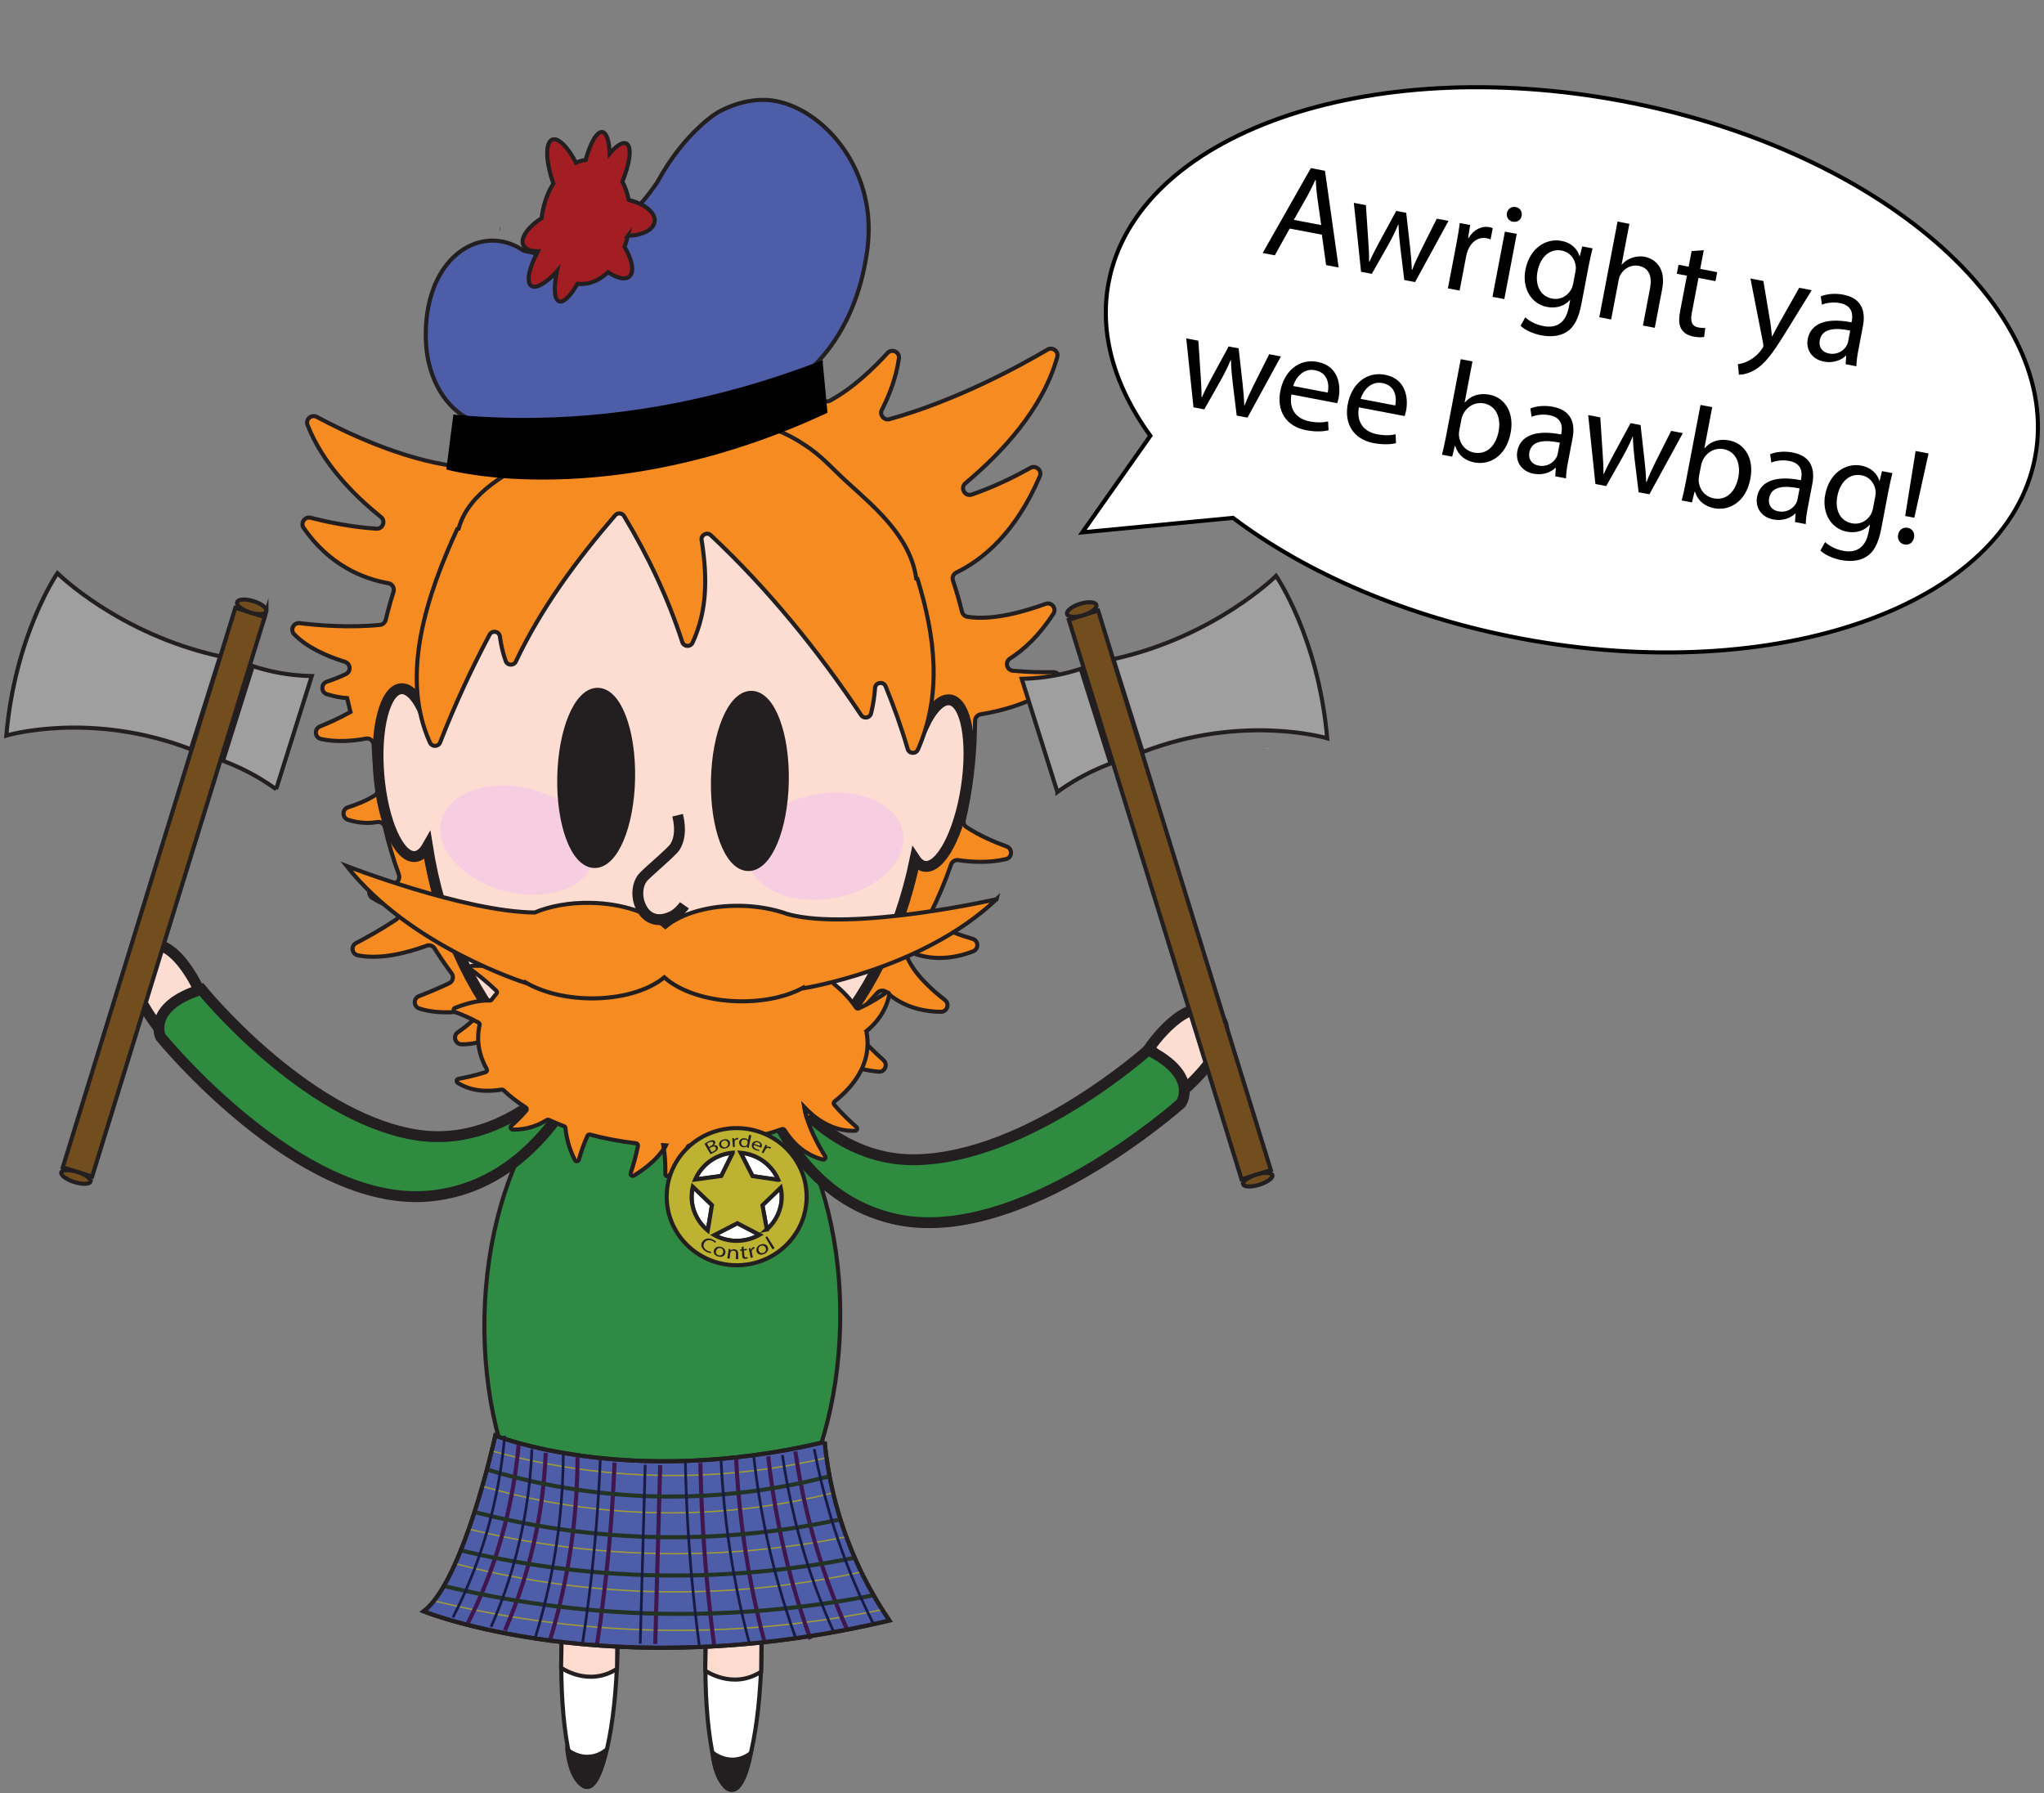 <?xml version="1.0" encoding="UTF-8"?><svg id="Layer_1" xmlns="http://www.w3.org/2000/svg" width="530mm" height="465mm" xmlns:xlink="http://www.w3.org/1999/xlink" viewBox="0 0 1502.36 1318.11"><rect x="0" y="0" width="1502.36" height="1318.11" fill="#808080" stroke="none"/><defs><style>.cls-1{fill:#2f8b43;}.cls-2{clip-path:url(#clippath-11);}.cls-3{fill:#fff;}.cls-4{fill:#9f9f9f;}.cls-5{clip-path:url(#clippath-2);}.cls-6{clip-path:url(#clippath-13);}.cls-7,.cls-8,.cls-9,.cls-10,.cls-11,.cls-12,.cls-13,.cls-14,.cls-15,.cls-16{fill:none;}.cls-7,.cls-8,.cls-9,.cls-10,.cls-11,.cls-12,.cls-14,.cls-15,.cls-16{stroke-miterlimit:10;}.cls-7,.cls-8,.cls-10{stroke:#231f20;}.cls-7,.cls-9,.cls-11,.cls-14,.cls-15{stroke-width:3px;}.cls-17{clip-path:url(#clippath-6);}.cls-18{fill:#fddcd1;}.cls-8{stroke-width:8px;}.cls-19{clip-path:url(#clippath-7);}.cls-20{clip-path:url(#clippath-1);}.cls-21{clip-path:url(#clippath-4);}.cls-9{stroke:#000;}.cls-22{fill:#fddbcf;}.cls-10{stroke-width:.16px;}.cls-23{fill:#4d5da8;}.cls-24{clip-path:url(#clippath-12);}.cls-11{stroke:#233323;}.cls-25{clip-path:url(#clippath-9);}.cls-26{fill:#f68b22;}.cls-27{clip-path:url(#clippath);}.cls-12{stroke:#9f9c36;}.cls-14{stroke:#3f174c;}.cls-28{clip-path:url(#clippath-3);}.cls-29{fill:#bdb231;}.cls-30{clip-path:url(#clippath-8);}.cls-31{fill:#f6cde1;}.cls-32{fill:#724e1f;}.cls-33{clip-path:url(#clippath-5);}.cls-15{stroke:#233324;}.cls-34{fill:#2f8b40;}.cls-35{clip-path:url(#clippath-10);}.cls-36{fill:#231f20;}.cls-16{stroke:#191b47;stroke-width:2px;}.cls-37{fill:#a31e22;}</style><clipPath id="clippath"><rect class="cls-13" x="2.96" y="1.04" width="1496.45" height="1316.03"/></clipPath><clipPath id="clippath-1"><rect class="cls-13" x="2.96" y="1.04" width="1496.45" height="1316.03"/></clipPath><clipPath id="clippath-2"><rect class="cls-13" x="931.12" y="549.66" width="1.41" height="1.14" transform="translate(363.82 1471.32) rotate(-88.9)"/></clipPath><clipPath id="clippath-3"><rect class="cls-13" x="94.95" y="687.79" width="52.27" height="67.62" transform="translate(-233.08 81.34) rotate(-19.42)"/></clipPath><clipPath id="clippath-4"><rect class="cls-13" x="140.5" y="656.19" width="312.37" height="232.56" transform="translate(-332.24 234.71) rotate(-28.46)"/></clipPath><clipPath id="clippath-5"><rect class="cls-13" x="836.19" y="740.27" width="69.29" height="56.44" transform="translate(-159.46 1304.6) rotate(-68.92)"/></clipPath><clipPath id="clippath-6"><rect class="cls-13" x="595.12" y="642.48" width="192.32" height="338.1" transform="translate(-314.24 1165.62) rotate(-68.97)"/></clipPath><clipPath id="clippath-7"><rect class="cls-13" x="2.96" y="1.04" width="1496.45" height="1316.03"/></clipPath><clipPath id="clippath-8"><rect class="cls-13" x="233.48" y="342.16" width="522.78" height="442.32" transform="translate(-78.12 1046.97) rotate(-88.87)"/></clipPath><clipPath id="clippath-9"><rect class="cls-13" x="2.96" y="1.04" width="1496.45" height="1316.03"/></clipPath><clipPath id="clippath-10"><rect class="cls-13" x="453.82" y="449.52" width="79.87" height="340.37" transform="translate(-135.59 1101.12) rotate(-88.87)"/></clipPath><clipPath id="clippath-11"><rect class="cls-13" x="428.44" y="487.77" width="132.48" height="170.23" transform="translate(-87.86 1056.14) rotate(-88.87)"/></clipPath><clipPath id="clippath-12"><rect class="cls-13" x="445.01" y="618.07" width="82.04" height="41.78" transform="translate(-162.4 1112.28) rotate(-88.87)"/></clipPath><clipPath id="clippath-13"><rect class="cls-13" x="2.96" y="1.04" width="1496.45" height="1316.03"/></clipPath></defs><g id="scotish_boss_middel"><g class="cls-27"><g class="cls-20"><path class="cls-1" d="m617.55,973.1c-2.29,115.72-62.67,208.38-134.86,206.95-72.2-1.43-128.87-96.39-126.58-212.12,2.29-115.72,62.67-208.38,134.86-206.95,72.2,1.43,128.87,96.39,126.59,212.11"/><ellipse class="cls-7" cx="486.82" cy="970.52" rx="209.57" ry="130.75" transform="translate(-493.12 1438.07) rotate(-88.87)"/></g><g class="cls-5"><path class="cls-18" d="m932.05,550.83s.57-1.01.05-1.2c-.52-.18-.76.81-.76.81l.71.39Z"/><path class="cls-10" d="m932.05,550.83s.57-1.01.05-1.2c-.52-.18-.76.81-.76.81l.71.39Z"/></g><g class="cls-28"><path class="cls-18" d="m115.51,754.09s-35.21-45.12-11.48-57.84c23.73-12.72,43.28,33.68,43.28,33.68l-31.79,24.16Z"/><path class="cls-8" d="m115.51,754.09s-35.21-45.12-11.48-57.84c23.73-12.72,43.28,33.68,43.28,33.68l-31.79,24.16Z"/></g><g class="cls-21"><path class="cls-34" d="m441.23,759.71s-33.16,112.53-127.69,119.56c-94.53,7.04-195.52-117.14-195.52-117.14,0,0-10.45-22.22,30-34.93,0,0,74.72,92.19,155.93,106.65,81.21,14.47,137.29-74.15,137.29-74.15"/><path class="cls-8" d="m441.23,759.71s-33.16,112.53-127.69,119.56c-94.53,7.04-195.52-117.14-195.52-117.14,0,0-10.45-22.22,30-34.93,0,0,74.72,92.19,155.93,106.65,81.21,14.47,137.29-74.15,137.29-74.15Z"/></g><g class="cls-33"><path class="cls-18" d="m871.36,800.07s43.27-37.45,22.45-54.52c-20.82-17.07-48.97,24.67-48.97,24.67l26.52,29.85Z"/><path class="cls-8" d="m871.36,800.07s43.27-37.45,22.45-54.52c-20.82-17.07-48.97,24.67-48.97,24.67l26.52,29.85Z"/></g><g class="cls-17"><path class="cls-34" d="m549.28,757.49s14.96,116.36,107.19,138.24c92.23,21.89,211.58-84.76,211.58-84.76,0,0,13.83-20.3-24.1-39.23,0,0-88.35,79.22-170.83,80.67-82.48,1.45-123.84-94.92-123.84-94.92"/><path class="cls-8" d="m549.28,757.49s14.96,116.36,107.19,138.24c92.23,21.89,211.58-84.76,211.58-84.76,0,0,13.83-20.3-24.1-39.23,0,0-88.35,79.22-170.83,80.67-82.48,1.45-123.84-94.92-123.84-94.92Z"/></g><g class="cls-19"><path class="cls-26" d="m720.74,525.07c-2.36.39-4.06,2.41-4.06,4.8,0,1.87-.02,3.75-.06,5.63-.46,23.28-3.3,45.86-8.24,67.33-.45,1.95.31,4,1.98,5.09,9.77,6.42,21.04,11.17,29.53,14.24,4.48,1.62,4.24,8.14-.39,9.25-12.28,2.96-25.14,2.29-35.17.8-2.32-.34-4.51,1.01-5.28,3.22-4.33,12.5-9.39,24.52-15.14,36-1.12,2.25-.39,4.97,1.74,6.31,9.22,5.84,20.58,9.84,29.2,12.31,4.49,1.28,4.73,7.54.37,9.21-21.64,8.31-37.96,4.28-47.24.01-1.08-.53-2.09-1.03-2.98-1.5.29,1.42.69,2.81,1.2,4.21,4.7,13.01,18.41,25.39,28.32,33.02,3.71,2.85,1.64,8.77-3.04,8.71-19.68-.22-32.33-7.64-39.76-14.33-2.03-1.82-5.11-1.61-6.91.43-5.85,6.64-12,12.9-18.42,18.74-1.96,1.78-2.16,4.78-.44,6.8,8.35,9.77,17.01,18.11,23.45,23.9,3.47,3.12.98,8.91-3.67,8.47-17.99-1.7-35.05-8.89-48.67-16.52-.32-.17-.63-.36-.95-.53.1.29.2.62.33.94,2.7,7.58,7.77,15.12,12.27,20.86,2.92,3.72-.73,9.01-5.26,7.62-11.29-3.46-18.31-9.66-22.52-15.15-1.4-1.82-3.88-2.35-5.94-1.35-26.28,12.72-54.95,19.45-84.85,18.85-43.29-.85-83.37-16.91-116.95-43.99-1.76-1.42-4.26-1.49-6.03-.08-5.57,4.44-14.62,9.24-27.76,9.23-4.77,0-6.79-6.11-2.87-8.83,6.16-4.27,13.47-10.17,18.31-16.83.27-.39.58-.79.85-1.21-.56.12-1.12.24-1.69.37-14.07,2.97-31.55,4.76-45.69.23-4.4-1.41-4.63-7.52-.32-9.17,5.8-2.22,13.56-5.39,22.14-9.45,2.8-1.32,3.63-4.88,1.77-7.36-4.37-5.84-8.53-11.92-12.46-18.22-1.22-1.95-3.6-2.81-5.75-2.02-14.26,5.21-34.09,10.41-50.56,7.11-4.53-.91-5.47-6.97-1.36-9.09,7.35-3.79,17.95-9.64,29.19-17.09,3.45-2.28,2.65-7.55-1.32-8.71-4.96-1.45-10.3-3.74-15.9-7.23-3.98-2.48-2.56-8.62,2.12-8.98,4.14-.32,8.88-.86,13.71-1.76,2.94-.55,4.63-3.65,3.61-6.46-4.09-11.27-7.56-22.95-10.36-34.97-.58-2.51-2.99-4.15-5.53-3.71-5.84,1.01-13.03.97-21.29-1.57-4.58-1.41-4.73-7.84-.17-9.28,6.11-1.94,13.38-4.77,19.47-8.64,1.63-1.04,2.52-2.9,2.26-4.81-1.49-10.6-2.49-21.43-2.94-32.42-.12-2.95-2.77-5.14-5.68-4.61-9.94,1.83-22.07,2.82-33.14.23-4.55-1.07-4.94-7.43-.6-9.18,6.22-2.5,14.24-6.07,22.38-10.62-1.28-5.31-1.17-4.87-2.45-10.18-4.52-.3-9.47-1.18-14.84-2.88-4.46-1.42-4.44-7.74,0-9.22,4.29-1.43,9.18-3.28,13.96-5.6,3.95-1.91,3.44-7.69-.75-8.99-13.07-4.04-27.69-10.42-37.26-20.22-3.2-3.27-.48-8.76,4.07-8.2,13.14,1.6,36.08,3.52,58.98,1.29,2.05-.2,3.73-1.72,4.21-3.72,1.68-6.98,3.59-13.85,5.73-20.58.89-2.81-.82-5.81-3.72-6.32-18.7-3.32-43.33-13.22-62.3-40.59-2.57-3.72.79-8.64,5.17-7.52,11.31,2.89,29.38,6.79,48.22,8.02,4.75.31,7.08-5.66,3.37-8.63-20.23-16.23-42.81-39.29-53.93-67.56-1.64-4.17,2.89-8.12,6.83-5.99,19.35,10.43,61.76,31.15,101.81,36.22,1.67.21,3.32-.49,4.37-1.8,41.3-51.11,98.8-82.34,161.82-81.09,37.89.75,73.35,13.16,104.12,34.41,1.47,1.02,3.39,1.19,4.97.35,16.95-9,32.82-24.58,42.36-35.03,3.2-3.5,9.06-.8,8.4,3.9-1.95,13.84-6.94,26.85-12.55,37.85-1.9,3.73,1.6,7.97,5.64,6.85,49.84-13.84,96.53-39.55,116.11-51.11,3.75-2.21,8.33,1.25,7.17,5.44-10.49,37.91-40.44,70.15-67.44,92.72-4.13,3.46-.47,10.11,4.63,8.37,17.06-5.82,32.88-13.88,43.16-19.62,4.02-2.25,8.63,1.9,6.83,6.14-17.73,41.75-42.15,61.49-61.38,70.81-2.2,1.07-3.22,3.58-2.45,5.9,2.5,7.49,4.72,15.15,6.67,22.97.48,1.92,2.06,3.35,4.02,3.66,18.7,2.97,42.76-4.13,57.37-9.5,4.39-1.61,8.29,3.3,5.75,7.23-10.45,16.13-21.6,26.42-31.92,32.98-3.89,2.47-2.42,8.47,2.16,8.92,11.33,1.1,21.87,1.21,29.62,1.04,4.62-.1,6.78,5.76,3.15,8.62-17.36,13.71-40.29,19.75-56.5,22.39"/><path class="cls-7" d="m720.74,525.07c-2.36.39-4.06,2.41-4.06,4.8,0,1.87-.02,3.75-.06,5.63-.46,23.28-3.3,45.86-8.24,67.33-.45,1.95.31,4,1.98,5.09,9.77,6.42,21.04,11.17,29.53,14.24,4.48,1.62,4.24,8.14-.39,9.25-12.28,2.96-25.14,2.29-35.17.8-2.32-.34-4.51,1.01-5.28,3.22-4.33,12.5-9.39,24.52-15.14,36-1.12,2.25-.39,4.97,1.74,6.31,9.22,5.84,20.58,9.84,29.2,12.31,4.49,1.28,4.73,7.54.37,9.21-21.64,8.31-37.96,4.28-47.24.01-1.08-.53-2.09-1.03-2.98-1.5.29,1.42.69,2.81,1.2,4.21,4.7,13.01,18.41,25.39,28.32,33.02,3.71,2.85,1.64,8.77-3.04,8.71-19.68-.22-32.33-7.64-39.76-14.33-2.03-1.82-5.11-1.61-6.91.43-5.85,6.64-12,12.9-18.42,18.74-1.96,1.78-2.16,4.78-.44,6.8,8.35,9.77,17.01,18.11,23.45,23.9,3.47,3.12.98,8.91-3.67,8.47-17.99-1.7-35.05-8.89-48.67-16.52-.32-.17-.63-.36-.95-.53.1.29.2.62.33.94,2.7,7.58,7.77,15.12,12.27,20.86,2.92,3.72-.73,9.01-5.26,7.62-11.29-3.46-18.31-9.66-22.52-15.15-1.4-1.82-3.88-2.35-5.94-1.35-26.28,12.72-54.95,19.45-84.85,18.85-43.29-.85-83.37-16.91-116.95-43.99-1.76-1.42-4.26-1.49-6.03-.08-5.57,4.44-14.62,9.24-27.76,9.23-4.77,0-6.79-6.11-2.87-8.83,6.16-4.27,13.47-10.17,18.31-16.83.27-.39.58-.79.85-1.21-.56.12-1.12.24-1.69.37-14.07,2.97-31.55,4.76-45.69.23-4.4-1.41-4.63-7.52-.32-9.17,5.8-2.22,13.56-5.39,22.14-9.45,2.8-1.32,3.63-4.88,1.77-7.36-4.37-5.84-8.53-11.92-12.46-18.22-1.22-1.95-3.6-2.81-5.75-2.02-14.26,5.21-34.09,10.41-50.56,7.11-4.53-.91-5.47-6.97-1.36-9.09,7.35-3.79,17.95-9.64,29.19-17.09,3.45-2.28,2.65-7.55-1.32-8.71-4.96-1.45-10.3-3.74-15.9-7.23-3.98-2.48-2.56-8.62,2.12-8.98,4.14-.32,8.88-.86,13.71-1.76,2.94-.55,4.63-3.65,3.61-6.46-4.09-11.27-7.56-22.95-10.36-34.97-.58-2.51-2.99-4.15-5.53-3.71-5.84,1.01-13.03.97-21.29-1.57-4.58-1.41-4.73-7.84-.17-9.28,6.11-1.94,13.38-4.77,19.47-8.64,1.63-1.04,2.52-2.9,2.26-4.81-1.49-10.6-2.49-21.43-2.94-32.42-.12-2.95-2.77-5.14-5.68-4.61-9.94,1.83-22.07,2.82-33.14.23-4.55-1.07-4.94-7.43-.6-9.18,6.22-2.5,14.24-6.07,22.38-10.62-1.28-5.31-1.17-4.87-2.45-10.18-4.52-.3-9.47-1.18-14.84-2.88-4.46-1.42-4.44-7.74,0-9.22,4.29-1.43,9.18-3.28,13.96-5.6,3.95-1.91,3.44-7.69-.75-8.99-13.07-4.04-27.69-10.42-37.26-20.22-3.2-3.27-.48-8.76,4.07-8.2,13.14,1.6,36.08,3.52,58.98,1.29,2.05-.2,3.73-1.72,4.21-3.72,1.68-6.98,3.59-13.85,5.73-20.58.89-2.81-.82-5.81-3.72-6.32-18.7-3.32-43.33-13.22-62.3-40.59-2.57-3.72.79-8.64,5.17-7.52,11.31,2.89,29.38,6.79,48.22,8.02,4.75.31,7.08-5.66,3.37-8.63-20.23-16.23-42.81-39.29-53.93-67.56-1.64-4.17,2.89-8.12,6.83-5.99,19.35,10.43,61.76,31.15,101.81,36.22,1.67.21,3.32-.49,4.37-1.8,41.3-51.11,98.8-82.34,161.82-81.09,37.89.75,73.35,13.16,104.12,34.41,1.47,1.02,3.39,1.19,4.97.35,16.95-9,32.82-24.58,42.36-35.03,3.2-3.5,9.06-.8,8.4,3.9-1.95,13.84-6.94,26.85-12.55,37.85-1.9,3.73,1.6,7.97,5.64,6.85,49.84-13.84,96.53-39.55,116.11-51.11,3.75-2.21,8.33,1.25,7.17,5.44-10.49,37.91-40.44,70.15-67.44,92.72-4.13,3.46-.47,10.11,4.63,8.37,17.06-5.82,32.88-13.88,43.16-19.62,4.02-2.25,8.63,1.9,6.83,6.14-17.73,41.75-42.15,61.49-61.38,70.81-2.2,1.07-3.22,3.58-2.45,5.9,2.5,7.49,4.72,15.15,6.67,22.97.48,1.92,2.06,3.35,4.02,3.66,18.7,2.97,42.76-4.13,57.37-9.5,4.39-1.61,8.29,3.3,5.75,7.23-10.45,16.13-21.6,26.42-31.92,32.98-3.89,2.47-2.42,8.47,2.16,8.92,11.33,1.1,21.87,1.21,29.62,1.04,4.62-.1,6.78,5.76,3.15,8.62-17.36,13.71-40.29,19.75-56.5,22.39Z"/><path class="cls-26" d="m355.69,740.77c-.28.42-.58.82-.85,1.21-.29-.27-.55-.57-.84-.84.56-.12,1.12-.24,1.69-.37"/><path class="cls-7" d="m355.69,740.77c-.28.42-.58.82-.85,1.21-.29-.27-.55-.57-.84-.84.56-.12,1.12-.24,1.69-.37Z"/><path class="cls-26" d="m597.07,771.23c-.19.16-.41.29-.62.42-.13-.32-.23-.65-.33-.94.32.17.63.36.95.53"/><path class="cls-7" d="m597.07,771.23c-.19.16-.41.29-.62.42-.13-.32-.23-.65-.33-.94.32.17.63.36.95.53Z"/><path class="cls-26" d="m668,699.28c-.58.92-1.18,1.82-1.79,2.71-.51-1.4-.9-2.79-1.2-4.21.9.47,1.9.97,2.98,1.5"/><path class="cls-7" d="m668,699.28c-.58.92-1.18,1.82-1.79,2.71-.51-1.4-.9-2.79-1.2-4.21.9.47,1.9.97,2.98,1.5Z"/></g><g class="cls-30"><path class="cls-18" d="m710.25,578.85c-5.18,33.8-18.92,59.72-30.67,57.91-2.66-.43-5-2.23-6.97-5.18-22.82,110.39-96.74,190.79-182.83,189.08-86.67-1.71-157.79-86.14-175.6-198.54-2.54,4.48-5.64,7.14-9.14,7.45-11.83.97-23.76-25.83-26.58-59.89-2.85-34.04,4.46-62.46,16.3-63.45,6.3-.52,12.61,6.81,17.55,18.88,14.61-125.52,93.93-220.98,187.64-219.13,93.98,1.86,169.63,100.91,178.92,227.44,5.93-12.53,13.01-19.99,19.5-18.98,11.73,1.78,17.05,30.64,11.88,64.4"/><path class="cls-8" d="m710.25,578.85c-5.18,33.8-18.92,59.72-30.67,57.91-2.66-.43-5-2.23-6.97-5.18-22.82,110.39-96.74,190.79-182.83,189.08-86.67-1.71-157.79-86.14-175.6-198.54-2.54,4.48-5.64,7.14-9.14,7.45-11.83.97-23.76-25.83-26.58-59.89-2.85-34.04,4.46-62.46,16.3-63.45,6.3-.52,12.61,6.81,17.55,18.88,14.61-125.52,93.93-220.98,187.64-219.13,93.98,1.86,169.63,100.91,178.92,227.44,5.93-12.53,13.01-19.99,19.5-18.98,11.73,1.78,17.05,30.64,11.88,64.4Z"/></g><g class="cls-25"><path class="cls-26" d="m667.12,550.42c-4.5-15.63-10.05-30.87-16.17-45.93-1.6-3.93-7.46-3.06-7.77,1.17-.46,6.27-1.4,12.45-2.93,18.65-.85,3.44-5.34,4.24-7.3,1.3-31.72-47.61-68.77-93.1-110.48-132.22-2.81-2.63-7.37-.25-6.77,3.55,4.09,26.23,4.53,51.19-6.65,75.43-1.54,3.34-6.39,3.1-7.53-.4-10.58-32.65-25.13-63.22-42.82-92.66-1.41-2.35-4.74-2.64-6.54-.56-28.21,32.68-54.49,68.29-73.01,107.48-1.53,3.24-6.26,2.99-7.45-.38-2.09-5.93-3.46-11.87-4.27-18.03-.51-3.89-5.73-4.79-7.58-1.32-13.64,25.66-25.79,52.06-36.35,79.16-1.31,3.37-5.98,3.46-7.47.17-22.57-49.72-1.62-109.78,20.06-157.02.33-.07.67-.15,1-.22,7.23-26.76,36.95-41.95,60-53.44.86-.43,2.58-1.08,3.8-1.62.52-.23.97-.58,1.35-1.01,23.26-26.82,63.85-28.09,98.42-27.93,28.5.13,64.78,4.59,90.02,21.98.03.02.05-.02.09,0,13.57,8.71,19.59,16.66,32.59,28.45,20.39,18.51,45.95,39.99,50.1,70.28.45.16.58.08.9.15,13.17,42.79,18.15,84.87.33,125.48-1.52,3.46-6.54,3.15-7.59-.49"/><path class="cls-7" d="m667.12,550.42c-4.5-15.63-10.05-30.87-16.17-45.93-1.6-3.93-7.46-3.06-7.77,1.17-.46,6.27-1.4,12.45-2.93,18.65-.85,3.44-5.34,4.24-7.3,1.3-31.72-47.61-68.77-93.1-110.48-132.22-2.81-2.63-7.37-.25-6.77,3.55,4.09,26.23,4.53,51.19-6.65,75.43-1.54,3.34-6.39,3.1-7.53-.4-10.58-32.65-25.13-63.22-42.82-92.66-1.41-2.35-4.74-2.64-6.54-.56-28.21,32.68-54.49,68.29-73.01,107.48-1.53,3.24-6.26,2.99-7.45-.38-2.09-5.93-3.46-11.87-4.27-18.03-.51-3.89-5.73-4.79-7.58-1.32-13.64,25.66-25.79,52.06-36.35,79.16-1.31,3.37-5.98,3.46-7.47.17-22.57-49.72-1.62-109.78,20.06-157.02.33-.07.67-.15,1-.22,7.23-26.76,36.95-41.95,60-53.44.86-.43,2.58-1.08,3.8-1.62.52-.23.97-.58,1.35-1.01,23.26-26.82,63.85-28.09,98.42-27.93,28.5.13,64.78,4.59,90.02,21.98.03.02.05-.02.09,0,13.57,8.71,19.59,16.66,32.59,28.45,20.39,18.51,45.95,39.99,50.1,70.28.45.16.58.08.9.15,13.17,42.79,18.15,84.87.33,125.48-1.52,3.46-6.54,3.15-7.59-.49Z"/><path class="cls-26" d="m637.47,757.43c-.45.37-.64.93-.53,1.5.55,2.9.8,5.84.74,8.81-.31,15.63-9.24,30.03-24.31,41.87-.71.56-.84,1.6-.26,2.29,6.07,7.21,12.67,13.23,16.37,16.42,1.09.94.44,2.75-1,2.81-12.81.54-23.4-5.27-30.8-11.26-2.57-2.05-4.75-4.12-6.5-5.97.43,2.73,1.14,5.54,2.02,8.31,3.57,11.37,9.99,22.41,13.29,27.67.77,1.22-.38,2.74-1.78,2.38-14.03-3.62-22.89-13.42-28.07-21.68-.39-.63-1.14-.89-1.84-.64-19.71,6.94-42.9,11.24-67.91,12.03-.62.02-1.17.39-1.41.97-2.79,6.79-7.07,14.15-13.68,21.09-1.01,1.06-2.8.37-2.78-1.1.07-4.22-.02-11.3-1.03-18.75.47-.74.91-1.5,1.32-2.21-.56-.01-1.12-.05-1.68-.06.12.75.24,1.52.36,2.27-4,6.18-10.79,13-22.04,19.9-1.27.78-2.84-.43-2.37-1.85,1.47-4.42,3.76-11.91,5.32-20.02.17-.91-.48-1.77-1.4-1.88-11.86-1.39-23.2-3.55-33.81-6.4-.75-.2-1.53.16-1.86.87-3.1,6.73-5.19,13.45-6.32,17.52-.39,1.41-2.32,1.58-2.98.29-4.28-8.32-6.23-16.41-6.92-23.49-.06-.6-.45-1.1-1.02-1.32-3.87-1.46-7.61-3.02-11.19-4.67-.48-.22-1.02-.18-1.47.1-6.52,4.07-14.89,7.23-25.03,7.02-1.44-.03-2.12-1.82-1.05-2.79,2.65-2.4,6.77-6.34,10.93-11.11.64-.74.45-1.88-.37-2.4-6.18-3.93-11.66-8.17-16.35-12.68-.36-.34-.83-.49-1.31-.41-9.47,1.6-21.87,1.69-32.39-4.98-1.22-.77-.84-2.66.58-2.92,4.34-.79,11.9-2.35,19.95-4.89.98-.31,1.39-1.44.88-2.33-4.27-7.5-6.48-15.46-6.32-23.66.06-2.95.42-5.83,1.08-8.66.16-.7-.14-1.43-.77-1.77-6.58-3.63-13.26-6.32-17.33-7.82-1.38-.51-1.37-2.46,0-3,10.79-4.26,19.18-5.68,25.67-5.46.52.02.99-.21,1.29-.63,1.07-1.47,2.23-2.91,3.48-4.33.57-.64.55-1.62-.07-2.22-6.92-6.67-14.19-12.32-18.45-15.47-1.23-.91-.58-2.85.94-2.88,15.09-.34,25.73,2.23,33.2,5.89.5.25,1.07.21,1.54-.1,12.11-8.1,27.33-14.82,44.68-19.63.68-.19,1.15-.78,1.15-1.49.05-5.77.79-12.52,2.5-20.44.31-1.43,2.22-1.76,2.95-.49,2.31,3.98,6.48,10.72,11.76,17.38.37.46.96.68,1.53.58,15.45-2.78,32.12-4.11,49.47-3.77,20.18.4,39.32,3.02,56.66,7.46.7.18,1.42-.13,1.77-.75,5.16-9.09,8.84-18.79,10.67-24.07.49-1.4,2.46-1.41,3.01-.03,4.31,10.83,5.54,21.27,5.34,30.16-.01.68.4,1.27,1.03,1.51,6.36,2.39,12.34,5.06,17.88,7.96.54.28,1.18.22,1.67-.15,6.3-4.75,16.57-8.75,33.27-9.58,1.48-.07,2.29,1.71,1.22,2.73-3.79,3.65-10.38,10.4-15.9,18.09-.49.69-.34,1.64.32,2.17,6.64,5.36,12.11,11.17,16.18,17.33.43.65,1.26.91,1.97.59,8.39-3.74,15.93-8.64,19.97-11.47,1.18-.83,2.77.25,2.47,1.66-2.55,12.11-9.45,20.51-16.17,26.03"/><path class="cls-7" d="m637.47,757.43c-.45.37-.64.93-.53,1.5.55,2.9.8,5.84.74,8.81-.31,15.63-9.24,30.03-24.31,41.87-.71.56-.84,1.6-.26,2.29,6.07,7.21,12.67,13.23,16.37,16.42,1.09.94.44,2.75-1,2.81-12.81.54-23.4-5.27-30.8-11.26-2.57-2.05-4.75-4.12-6.5-5.97.43,2.73,1.14,5.54,2.02,8.31,3.57,11.37,9.99,22.41,13.29,27.67.77,1.22-.38,2.74-1.78,2.38-14.03-3.62-22.89-13.42-28.07-21.68-.39-.63-1.14-.89-1.84-.64-19.71,6.94-42.9,11.24-67.91,12.03-.62.02-1.17.39-1.41.97-2.79,6.79-7.07,14.15-13.68,21.09-1.01,1.06-2.8.37-2.78-1.1.07-4.22-.02-11.3-1.03-18.75.47-.74.91-1.5,1.32-2.21-.56-.01-1.12-.05-1.68-.06.12.75.24,1.52.36,2.27-4,6.18-10.79,13-22.04,19.9-1.27.78-2.84-.43-2.37-1.85,1.47-4.42,3.76-11.91,5.32-20.02.17-.91-.48-1.77-1.4-1.88-11.86-1.39-23.2-3.55-33.81-6.4-.75-.2-1.53.16-1.86.87-3.1,6.73-5.19,13.45-6.32,17.52-.39,1.41-2.32,1.58-2.98.29-4.28-8.32-6.23-16.41-6.92-23.49-.06-.6-.45-1.1-1.02-1.32-3.87-1.46-7.61-3.02-11.19-4.67-.48-.22-1.02-.18-1.47.1-6.52,4.07-14.89,7.23-25.03,7.02-1.44-.03-2.12-1.82-1.05-2.79,2.65-2.4,6.77-6.34,10.93-11.11.64-.74.45-1.88-.37-2.4-6.18-3.93-11.66-8.17-16.35-12.68-.36-.34-.83-.49-1.31-.41-9.47,1.6-21.87,1.69-32.39-4.98-1.22-.77-.84-2.66.58-2.92,4.34-.79,11.9-2.35,19.95-4.89.98-.31,1.39-1.44.88-2.33-4.27-7.5-6.48-15.46-6.32-23.66.06-2.95.42-5.83,1.08-8.66.16-.7-.14-1.43-.77-1.77-6.58-3.63-13.26-6.32-17.33-7.82-1.38-.51-1.37-2.46,0-3,10.79-4.26,19.18-5.68,25.67-5.46.52.02.99-.21,1.29-.63,1.07-1.47,2.23-2.91,3.48-4.33.57-.64.55-1.62-.07-2.22-6.92-6.67-14.19-12.32-18.45-15.47-1.23-.91-.58-2.85.94-2.88,15.09-.34,25.73,2.23,33.2,5.89.5.25,1.07.21,1.54-.1,12.11-8.1,27.33-14.82,44.68-19.63.68-.19,1.15-.78,1.15-1.49.05-5.77.79-12.52,2.5-20.44.31-1.43,2.22-1.76,2.95-.49,2.31,3.98,6.48,10.72,11.76,17.38.37.46.96.68,1.53.58,15.45-2.78,32.12-4.11,49.47-3.77,20.18.4,39.32,3.02,56.66,7.46.7.18,1.42-.13,1.77-.75,5.16-9.09,8.84-18.79,10.67-24.07.49-1.4,2.46-1.41,3.01-.03,4.31,10.83,5.54,21.27,5.34,30.16-.01.68.4,1.27,1.03,1.51,6.36,2.39,12.34,5.06,17.88,7.96.54.28,1.18.22,1.67-.15,6.3-4.75,16.57-8.75,33.27-9.58,1.48-.07,2.29,1.71,1.22,2.73-3.79,3.65-10.38,10.4-15.9,18.09-.49.69-.34,1.64.32,2.17,6.64,5.36,12.11,11.17,16.18,17.33.43.65,1.26.91,1.97.59,8.39-3.74,15.93-8.64,19.97-11.47,1.18-.83,2.77.25,2.47,1.66-2.55,12.11-9.45,20.51-16.17,26.03Z"/><path class="cls-26" d="m596.63,820.43c-.84.45-1.69.9-2.55,1.34-.45.23-1.02-.01-1.16-.5-.75-2.46-1.36-4.95-1.73-7.38,1.53,1.62,3.39,3.41,5.55,5.2.44.37.4,1.07-.11,1.34"/><path class="cls-7" d="m596.63,820.43c-.84.45-1.69.9-2.55,1.34-.45.23-1.02-.01-1.16-.5-.75-2.46-1.36-4.95-1.73-7.38,1.53,1.62,3.39,3.41,5.55,5.2.44.37.4,1.07-.11,1.34Z"/><path class="cls-26" d="m489.34,841.96c-.41.71-.86,1.48-1.32,2.21-.12-.75-.24-1.52-.36-2.27.56.01,1.12.05,1.68.06"/><path class="cls-7" d="m489.34,841.96c-.41.71-.86,1.48-1.32,2.21-.12-.75-.24-1.52-.36-2.27.56.01,1.12.05,1.68.06Z"/><path class="cls-26" d="m489.34,841.96c-.41.71-.86,1.48-1.32,2.21-.12-.75-.24-1.52-.36-2.27.56.01,1.12.05,1.68.06"/><path class="cls-7" d="m489.34,841.96c-.41.71-.86,1.48-1.32,2.21-.12-.75-.24-1.52-.36-2.27.56.01,1.12.05,1.68.06Z"/><path class="cls-26" d="m732.5,660.92c-54.55,51.79-142.06,65.5-142.06,65.5l-.1-.43c-11.93,6.51-28.76,10.35-47.27,9.98-23.26-.46-43.57-7.45-54.8-17.61-11.66,9.71-32.18,15.89-55.41,15.44-18.4-.36-34.91-4.82-46.61-11.72l-.12.31s-84.68-26.55-131.34-85.87c0,0,86.24,33.63,138.17,34.19,11.3-4.73,25.68-7.41,41.29-7.1,23.23.46,43.49,7.45,54.76,17.61,11.62-9.71,32.19-15.9,55.45-15.43,12.71.25,24.47,2.47,34.39,6.06,47.79,13.19,153.65-10.92,153.65-10.92"/><path class="cls-7" d="m732.5,660.92c-54.55,51.79-142.06,65.5-142.06,65.5l-.1-.43c-11.93,6.51-28.76,10.35-47.27,9.98-23.26-.46-43.57-7.45-54.8-17.61-11.66,9.71-32.18,15.89-55.41,15.44-18.4-.36-34.91-4.82-46.61-11.72l-.12.31s-84.68-26.55-131.34-85.87c0,0,86.24,33.63,138.17,34.19,11.3-4.73,25.68-7.41,41.29-7.1,23.23.46,43.49,7.45,54.76,17.61,11.62-9.71,32.19-15.9,55.45-15.43,12.71.25,24.47,2.47,34.39,6.06,47.79,13.19,153.65-10.92,153.65-10.92Z"/><path class="cls-23" d="m638.38,163.42c.66,14.12-1.66,25.76-3.04,32.8-5.73,29.13-19.13,54.99-36.92,72.44h-.02c-12.11,11.88-26.25,19.89-41.4,22.35-2.15.35-4.27.57-6.39.7-119.62,49.1-200.81,18.56-200.81,18.56h.07c-19.36-6.93-33.27-27.1-36.32-52.84-.51-4.29-3.92-36.52,12.87-60.32,14.59-20.68,38.43-26.46,58.24-12.96,8.4,1.95,16.8,3.9,25.2,5.85,9.91-2.51,25.34-8.13,42.31-21.86,14.06-11.38,24.23-24.34,30.82-34.02,10.84-19.78,21.86-32.07,29.35-39.25,3.68-3.52,8.44-8.04,15.07-12.16,0,0,16.85-10.46,36.7-9.21,32.81,2.07,71.86,38.67,74.28,89.92"/><path class="cls-7" d="m638.38,163.42c.66,14.12-1.66,25.76-3.04,32.8-5.73,29.13-19.13,54.99-36.92,72.44h-.02c-12.11,11.88-26.25,19.89-41.4,22.35-2.15.35-4.27.57-6.39.7-119.62,49.1-200.81,18.56-200.81,18.56h.07c-19.36-6.93-33.27-27.1-36.32-52.84-.51-4.29-3.92-36.52,12.87-60.32,14.59-20.68,38.43-26.46,58.24-12.96,8.4,1.95,16.8,3.9,25.2,5.85,9.91-2.51,25.34-8.13,42.31-21.86,14.06-11.38,24.23-24.34,30.82-34.02,10.84-19.78,21.86-32.07,29.35-39.25,3.68-3.52,8.44-8.04,15.07-12.16,0,0,16.85-10.46,36.7-9.21,32.81,2.07,71.86,38.67,74.28,89.92Z"/><line class="cls-7" x1="367.49" y1="168.23" x2="367.27" y2="168.21"/><path class="cls-37" d="m461.52,173.34c-.67,2.82-1.51,5.51-2.5,8.08,5.02,8.4,7.06,16.4,4.64,20.51-2.49,4.29-9.15,3.25-16.73-1.85-6.57,6.22-14.49,9.48-22.48,8.49-5.35,9.42-10.78,14.65-14.01,12.66-3.11-1.9-3.41-10.05-1.3-20.69.07-.36.15-.72.23-1.1-.2.24-.41.46-.62.68-8.48,9.05-16.3,13.05-19.12,9.1-2.69-3.76-.14-13.59,5.78-24.51-6.28.03-10.6-2.08-11.22-6.14-.78-5.33,5-12.5,13.91-18.24.09-.96.23-1.96.39-2.93,1.36-8.51,4.27-16.17,8.23-22.45-5.11-14.47-6.07-27.9-1.93-31.62,4.1-3.68,11.9,3.42,18.54,16.28,2.31-1.04,4.69-1.73,7.11-2.05,3.56-12.73,8.39-21.21,12.35-20.52,3.13.55,4.98,6.72,5.34,15.81,5.46-6.39,10.38-9.25,12.95-6.84,3.36,3.18,1.67,14.49-3.63,27.52,2.12,3.98,3.7,8.52,4.68,13.44,11.73,2.83,19.93,9.45,19.02,15.97-.82,5.98-9.02,10.03-19.64,10.41"/><path class="cls-7" d="m461.52,173.34c-.67,2.82-1.51,5.51-2.5,8.08,5.02,8.4,7.06,16.4,4.64,20.51-2.49,4.29-9.15,3.25-16.73-1.85-6.57,6.22-14.49,9.48-22.48,8.49-5.35,9.42-10.78,14.65-14.01,12.66-3.11-1.9-3.41-10.05-1.3-20.69.07-.36.15-.72.23-1.1-.2.24-.41.46-.62.68-8.48,9.05-16.3,13.05-19.12,9.1-2.69-3.76-.14-13.59,5.78-24.51-6.28.03-10.6-2.08-11.22-6.14-.78-5.33,5-12.5,13.91-18.24.09-.96.23-1.96.39-2.93,1.36-8.51,4.27-16.17,8.23-22.45-5.11-14.47-6.07-27.9-1.93-31.62,4.1-3.68,11.9,3.42,18.54,16.28,2.31-1.04,4.69-1.73,7.11-2.05,3.56-12.73,8.39-21.21,12.35-20.52,3.13.55,4.98,6.72,5.34,15.81,5.46-6.39,10.38-9.25,12.95-6.84,3.36,3.18,1.67,14.49-3.63,27.52,2.12,3.98,3.7,8.52,4.68,13.44,11.73,2.83,19.93,9.45,19.02,15.97-.82,5.98-9.02,10.03-19.64,10.41Z"/><path d="m603.25,266.88l3.37,35.61c-159.09,73.79-276.91,41.45-276.91,41.45,1.6-12.53,3.21-25.06,4.81-37.59,25.85,2.38,54.12,3.14,84.58,1.32,71.06-4.25,133.54-21.37,184.15-40.8"/><path class="cls-9" d="m603.25,266.88l3.37,35.61c-159.09,73.79-276.91,41.45-276.91,41.45,1.6-12.53,3.21-25.06,4.81-37.59,25.85,2.38,54.12,3.14,84.58,1.32,71.06-4.25,133.54-21.37,184.15-40.8Z"/></g><g class="cls-35"><path class="cls-31" d="m663.63,611.84c3.72,21.03-18.82,42.59-50.35,48.17-31.52,5.58-60.1-6.95-63.82-27.97-3.72-21.03,18.82-42.59,50.34-48.17,31.52-5.58,60.1,6.95,63.82,27.97"/><path class="cls-31" d="m436.83,631.96c-5.34,20.68-34.79,30.95-65.79,22.95-31-8-51.8-31.24-46.47-51.92,5.33-20.68,34.79-30.95,65.79-22.95,31,8,51.8,31.24,46.47,51.92"/></g><g class="cls-2"><path class="cls-36" d="m462.8,572.25c-.68,34.37-12.25,62.01-25.84,61.74-13.59-.27-24.06-28.35-23.38-62.71.68-34.37,12.25-62.01,25.84-61.74,13.59.27,24.06,28.35,23.38,62.71"/><path class="cls-8" d="m462.8,572.25c-.68,34.37-12.25,62.01-25.84,61.74-13.59-.27-24.06-28.35-23.38-62.71.68-34.37,12.25-62.01,25.84-61.74,13.59.27,24.06,28.35,23.38,62.71Z"/><path class="cls-36" d="m575.78,574.48c-.68,34.37-12.25,62.01-25.84,61.74-13.59-.27-24.06-28.35-23.38-62.71.68-34.37,12.25-62.01,25.84-61.74,13.59.27,24.06,28.35,23.38,62.71"/><path class="cls-8" d="m575.78,574.48c-.68,34.37-12.25,62.01-25.84,61.74-13.59-.27-24.06-28.35-23.38-62.71.68-34.37,12.25-62.01,25.84-61.74,13.59.27,24.06,28.35,23.38,62.71Z"/></g><g class="cls-24"><path class="cls-8" d="m498.07,599.18c2.87,11.92.72,18.94-1.86,23.18-1.31,2.14-6.15,6.51-15.78,15.16-6.74,6.06-8.59,7.56-10.07,11.06-3.14,7.42-.67,14.48-.31,15.47.83,2.25,2.97,8.11,8.93,10.73,6.19,2.72,12.17.05,14.79-1.12,5.07-2.26,9.31-8.26,9.31-8.26"/></g><g class="cls-6"><path class="cls-3" d="m559.71,1216.57c-1.08,54.85-11.17,99.12-22.53,98.9-11.36-.22-19.69-44.87-18.61-99.71,1.08-54.84,11.17-99.12,22.53-98.9,11.36.23,19.69,44.87,18.61,99.71"/><path class="cls-7" d="m559.71,1216.57c-1.08,54.85-11.17,99.12-22.53,98.9-11.36-.22-19.69-44.87-18.61-99.71,1.08-54.84,11.17-99.12,22.53-98.9,11.36.23,19.69,44.87,18.61,99.71Z"/><path class="cls-3" d="m453.77,1214.48c-1.08,54.85-11.17,99.12-22.53,98.9-11.36-.22-19.69-44.87-18.61-99.71,1.08-54.85,11.17-99.12,22.53-98.9,11.36.22,19.69,44.87,18.61,99.71"/><path class="cls-7" d="m453.77,1214.48c-1.08,54.85-11.17,99.12-22.53,98.9-11.36-.22-19.69-44.87-18.61-99.71,1.08-54.85,11.17-99.12,22.53-98.9,11.36.22,19.69,44.87,18.61,99.71Z"/><path class="cls-36" d="m416.95,1285.93s13.36,11.65,28.27.56c0,0-4.76,28.84-14.67,26.89,0,0-10.77-2.03-13.6-27.44"/><path class="cls-7" d="m416.95,1285.93s13.36,11.65,28.27.56c0,0-4.76,28.84-14.67,26.89,0,0-10.77-2.03-13.6-27.44Z"/><path class="cls-36" d="m523.58,1288.03s13.36,11.65,28.27.56c0,0-4.76,28.84-14.67,26.89,0,0-10.77-2.03-13.6-27.44"/><path class="cls-7" d="m523.58,1288.03s13.36,11.65,28.27.56c0,0-4.76,28.84-14.67,26.89,0,0-10.77-2.03-13.6-27.44Z"/><path class="cls-22" d="m412.39,1225.79s20.08,14.38,41.13.81l.35-34.02-40.81-.81-.67,34.01Z"/><path class="cls-7" d="m412.39,1225.79s20.08,14.38,41.13.81l.35-34.02-40.81-.81-.67,34.01Z"/><path class="cls-22" d="m518.34,1227.88s20.08,14.38,41.13.81l.35-34.02-40.81-.81-.67,34.01Z"/><path class="cls-7" d="m518.34,1227.88s20.08,14.38,41.13.81l.35-34.02-40.81-.81-.67,34.01Z"/><path class="cls-23" d="m606.13,1059.9c-145.15,34.44-242.06-4.78-242.06-4.78,0,0-23.27,106.96-52.73,129.24,0,0,137.07,55.47,342.38,6.76-12.22-18-26.75-43.78-36.82-76.97-6.12-20.19-9.24-38.67-10.77-54.26"/><path class="cls-7" d="m606.13,1059.9c-145.15,34.44-242.06-4.78-242.06-4.78,0,0-23.27,106.96-52.73,129.24,0,0,137.07,55.47,342.38,6.76-12.22-18-26.75-43.78-36.82-76.97-6.12-20.19-9.24-38.67-10.77-54.26Z"/><path class="cls-12" d="m319.87,1176.83c43.63,10.68,100.24,20.38,166.63,21.42,63.55.99,118.25-6.24,161.02-14.93"/><path class="cls-12" d="m333.72,1149.07c39.22,10.26,91.34,19.95,153.05,20.9,59.08.91,109.49-6.46,148.01-14.93"/><path class="cls-12" d="m345.28,1124.09c37.13,8.93,85.04,16.97,141.1,17.82,53.42.81,99.52-5.12,135.8-12.34"/><path class="cls-12" d="m353.65,1092.14c32.22,9.4,76.9,18.88,130.64,19.77,52.21.86,96.04-6.67,128.06-14.65"/><path class="cls-12" d="m361.83,1066.54c31.41,8.68,74.02,17.13,124.87,17.92,48.87.76,90.25-5.8,121.23-13.05"/><path class="cls-14" d="m381.31,1060.65c-2.91,33.38-10.66,72.31-28.27,112.89-3.12,7.19-6.39,14.07-9.77,20.64"/><path class="cls-14" d="m401.13,1067.85c-1.08,27.11-5.36,60.17-16.95,96.18-3.99,12.42-8.44,23.89-13.07,34.41"/><path class="cls-14" d="m424.5,1071.1c-.11,31.58-3.35,67.92-12.81,107.2-2.43,10.08-5.11,19.73-7.98,28.94"/><path class="cls-14" d="m584.58,1066.81c4.3,29.9,11.97,63.84,25.34,99.93,4.01,10.83,8.26,21.1,12.65,30.8"/><path class="cls-14" d="m564.62,1070.46c3.77,34.52,10.95,72.26,23.49,111.92,2.43,7.67,4.96,15.14,7.6,22.4"/><path class="cls-14" d="m541.1,1072.63c1.37,28.43,4.77,60.05,11.5,94.03,2.91,14.67,6.2,28.62,9.75,41.83"/><path class="cls-14" d="m514.76,1075.3c.55,27.47,2.07,56.48,4.87,86.84,1.52,16.47,3.33,32.46,5.39,47.93"/><line class="cls-14" x1="485.25" y1="1076.85" x2="481.6" y2="1208.31"/><path class="cls-14" d="m451.71,1075c-1.24,30.93-3.74,63.53-7.91,97.6-1.56,12.78-3.3,25.28-5.19,37.5"/><path class="cls-15" d="m357.91,1080.12c31.67,9.54,76.44,19.37,130.6,19.85,49.41.44,90.88-7.04,121.26-14.91"/><path class="cls-11" d="m348.76,1111.35c36.07,9.32,83.95,18.01,140.55,18.53,50.8.47,94.43-5.77,128.41-13.1"/><path class="cls-11" d="m337.2,1139.21c38.97,9.37,89.34,17.83,148.32,18.73,56.2.86,104.67-5.39,142.75-12.97"/><path class="cls-11" d="m326.13,1165.67c41.46,9.97,96.39,19.37,161.34,20.46,62.08,1.03,115.1-5.84,155.77-13.84"/><path class="cls-16" d="m370.97,1055.26c-2.91,33.38-10.66,72.31-28.27,112.89-3.12,7.19-6.39,14.07-9.77,20.64"/><path class="cls-16" d="m390.96,1065.19c-1.08,27.11-5.36,60.17-16.95,96.18-3.99,12.42-8.44,23.89-13.07,34.41"/><path class="cls-16" d="m414.04,1068.11c-.11,31.58-3.35,67.92-12.81,107.2-2.43,10.08-5.11,19.73-7.98,28.94"/><path class="cls-16" d="m441.19,1073.35c-1.24,30.93-3.74,63.53-7.91,97.6-1.56,12.78-3.3,25.28-5.19,37.5"/><line class="cls-16" x1="474.23" y1="1076.63" x2="470.58" y2="1208.1"/><path class="cls-16" d="m503.76,1074.98c.55,27.47,2.07,56.48,4.87,86.84,1.52,16.47,3.33,32.46,5.39,47.93"/><path class="cls-16" d="m529.99,1073.74c1.37,28.43,4.77,60.05,11.5,94.03,2.91,14.67,6.2,28.62,9.75,41.83"/><path class="cls-16" d="m553.99,1070.25c3.77,34.52,10.95,72.26,23.49,111.92,2.43,7.67,4.96,15.14,7.6,22.4"/><path class="cls-16" d="m575.07,1069.43c4.3,29.9,11.97,63.84,25.34,99.93,4.01,10.83,8.26,21.1,12.65,30.8"/><path class="cls-16" d="m598.47,1065.06c5.61,29.68,14.76,63.26,29.71,98.72,4.49,10.64,9.18,20.71,13.99,30.22"/><path class="cls-7" d="m606.13,1059.9c-145.15,34.44-242.06-4.78-242.06-4.78,0,0-23.27,106.96-52.73,129.24,0,0,137.07,55.47,342.38,6.76-12.22-18-26.75-43.78-36.82-76.97-6.12-20.19-9.24-38.67-10.77-54.26Z"/><path class="cls-29" d="m509.2,872.23l14.11,13.49-3.1,18.71c-7.43-6.09-12.06-15.29-11.85-25.51.05-2.3.33-4.54.85-6.69"/><path class="cls-7" d="m509.2,872.23l14.11,13.49-3.1,18.71c-7.43-6.09-12.06-15.29-11.85-25.51.05-2.3.33-4.54.85-6.69Z"/><path class="cls-29" d="m530.19,864.32l-19.27,2.67c4.68-10.9,15.24-18.72,27.71-19.73l-8.44,17.06Z"/><path class="cls-7" d="m530.19,864.32l-19.27,2.67c4.68-10.9,15.24-18.72,27.71-19.73l-8.44,17.06Z"/><path class="cls-29" d="m541.96,899.07l16.3,8.48c-5.11,2.95-11.08,4.59-17.45,4.46-5.73-.11-11.09-1.64-15.74-4.25l16.88-8.7Z"/><path class="cls-7" d="m541.96,899.07l16.3,8.48c-5.11,2.95-11.08,4.59-17.45,4.46-5.73-.11-11.09-1.64-15.74-4.25l16.88-8.7Z"/><path class="cls-29" d="m553.11,864.43l-8.73-17.15c12.59,1.07,23.11,9.03,27.71,19.94l-18.97-2.79Z"/><path class="cls-7" d="m553.11,864.43l-8.73-17.15c12.59,1.07,23.11,9.03,27.71,19.94l-18.97-2.79Z"/><path class="cls-29" d="m574.58,880.23c-.18,9.34-4.38,17.67-10.95,23.46l-3.24-17.79,13.47-12.98c.52,2.35.76,4.81.71,7.31"/><path class="cls-7" d="m574.58,880.23c-.18,9.34-4.38,17.67-10.95,23.46l-3.24-17.79,13.47-12.98c.52,2.35.76,4.81.71,7.31Z"/><path class="cls-3" d="m509.2,872.23l14.11,13.49-3.1,18.71c-7.43-6.09-12.06-15.29-11.85-25.51.05-2.3.33-4.54.85-6.69"/><path class="cls-7" d="m509.2,872.23l14.11,13.49-3.1,18.71c-7.43-6.09-12.06-15.29-11.85-25.51.05-2.3.33-4.54.85-6.69Z"/><path class="cls-3" d="m530.19,864.32l-19.27,2.67c4.68-10.9,15.24-18.72,27.71-19.73l-8.44,17.06Z"/><path class="cls-7" d="m530.19,864.32l-19.27,2.67c4.68-10.9,15.24-18.72,27.71-19.73l-8.44,17.06Z"/><path class="cls-3" d="m541.96,899.07l16.3,8.48c-5.11,2.95-11.08,4.59-17.45,4.46-5.73-.11-11.09-1.64-15.74-4.25l16.88-8.7Z"/><path class="cls-7" d="m541.96,899.07l16.3,8.48c-5.11,2.95-11.08,4.59-17.45,4.46-5.73-.11-11.09-1.64-15.74-4.25l16.88-8.7Z"/><path class="cls-3" d="m553.11,864.43l-8.73-17.15c12.59,1.07,23.11,9.03,27.71,19.94l-18.97-2.79Z"/><path class="cls-7" d="m553.11,864.43l-8.73-17.15c12.59,1.07,23.11,9.03,27.71,19.94l-18.97-2.79Z"/><path class="cls-3" d="m574.58,880.23c-.18,9.34-4.38,17.67-10.95,23.46l-3.24-17.79,13.47-12.98c.52,2.35.76,4.81.71,7.31"/><path class="cls-7" d="m574.58,880.23c-.18,9.34-4.38,17.67-10.95,23.46l-3.24-17.79,13.47-12.98c.52,2.35.76,4.81.71,7.31Z"/><path class="cls-29" d="m542.45,829.18c-28.39-.56-51.88,21.54-52.42,49.38-.55,27.84,22.04,50.85,50.43,51.41,28.41.56,51.88-21.55,52.42-49.38.55-27.84-22.03-50.85-50.43-51.41m29.64,38.04l-18.97-2.79-8.73-17.15c12.59,1.07,23.11,9.03,27.71,19.94m-33.46-19.96l-8.44,17.06-19.27,2.67c4.68-10.9,15.24-18.72,27.71-19.73m-30.28,31.67c.05-2.3.33-4.54.85-6.69l14.11,13.49-3.1,18.71c-7.42-6.09-12.06-15.29-11.85-25.51m32.46,33.1c-5.73-.11-11.09-1.63-15.74-4.25l16.88-8.69,16.3,8.48c-5.11,2.95-11.08,4.59-17.45,4.46m22.82-8.33l-3.24-17.79,13.47-12.98c.53,2.35.76,4.81.71,7.31-.18,9.34-4.38,17.67-10.95,23.46"/><path class="cls-7" d="m542.45,829.18c-28.39-.56-51.88,21.54-52.42,49.38-.55,27.84,22.04,50.85,50.43,51.41,28.41.56,51.88-21.55,52.42-49.38.55-27.84-22.03-50.85-50.43-51.41Zm29.64,38.04l-18.97-2.79-8.73-17.15c12.59,1.07,23.11,9.03,27.71,19.94Zm-33.46-19.96l-8.44,17.06-19.27,2.67c4.68-10.9,15.24-18.72,27.71-19.73Zm-30.28,31.67c.05-2.3.33-4.54.85-6.69l14.11,13.49-3.1,18.71c-7.42-6.09-12.06-15.29-11.85-25.51Zm32.46,33.1c-5.73-.11-11.09-1.63-15.74-4.25l16.88-8.69,16.3,8.48c-5.11,2.95-11.08,4.59-17.45,4.46Zm22.82-8.33l-3.24-17.79,13.47-12.98c.53,2.35.76,4.81.71,7.31-.18,9.34-4.38,17.67-10.95,23.46Z"/><path class="cls-36" d="m517.81,840.71c.61-.48,1.62-1.14,2.71-1.69,1.56-.78,2.66-1.02,3.59-.92.77.06,1.33.42,1.57,1.08.3.82-.18,1.8-1.22,2.63,0,0,0,.01.01.02,1.16-.28,2.65-.09,3.1,1.17.26.73.1,1.41-.25,2.02-.51.82-1.53,1.53-3.12,2.35-.87.45-1.55.78-1.99.97-1.48-2.54-2.95-5.09-4.41-7.64m5.25,6.19c.27-.1.65-.28,1.11-.52,1.33-.67,2.42-1.6,1.94-2.81-.45-1.14-1.95-1.07-3.5-.3-.39.2-.77.4-1.16.6.53,1.01,1.07,2.01,1.61,3.02m-2.02-3.8c.43-.23.86-.45,1.29-.67,1.51-.75,2.17-1.7,1.85-2.51-.4-.97-1.64-.91-3.18-.14-.7.35-1.09.6-1.31.77.45.85.9,1.7,1.35,2.55"/><path class="cls-36" d="m536.59,840.02c.27,2.36-1.52,3.65-3.3,4.08-1.99.46-3.92-.21-4.58-2.14-.7-2.03.78-3.9,3.23-4.46,2.54-.58,4.43.57,4.65,2.52m-6.42,1.44c.41,1.35,1.65,2.08,2.99,1.77,1.31-.3,2.13-1.5,1.92-2.93-.17-1.07-1.12-2.35-2.98-1.93-1.86.44-2.28,1.93-1.93,3.09"/><path class="cls-36" d="m538.38,838.66c-.06-.75-.13-1.4-.24-2,.47-.04.94-.08,1.41-.1.04.42.08.84.12,1.26.02,0,.05,0,.07,0,.34-.89,1.3-1.48,2.39-1.48.18,0,.31.01.46.04,0,.37-.01.74-.02,1.1-.16-.03-.32-.04-.54-.04-1.11,0-1.88.67-2.04,1.56-.03.16-.05.35-.05.55.06,1.14.11,2.29.17,3.43-.46.02-.91.06-1.37.1-.13-1.47-.25-2.94-.37-4.42"/><path class="cls-36" d="m552.22,834.5c-.56,2.54-1.11,5.07-1.65,7.61-.12.56-.24,1.2-.28,1.64-.41-.08-.81-.16-1.22-.24.05-.37.09-.74.13-1.11-.01,0-.02,0-.03,0-.56.63-1.56,1.02-2.77.88-1.8-.19-3.17-1.52-3.14-3.48.02-2.14,1.9-3.43,4.07-3.19,1.35.15,2.18.77,2.48,1.35.01,0,.02,0,.03,0,.23-1.26.46-2.52.69-3.78.56.1,1.12.2,1.68.32m-2.69,5.22c.03-.14.04-.34.02-.5-.09-.77-.84-1.52-2.02-1.66-1.64-.19-2.67.83-2.76,2.25-.07,1.31.63,2.41,2.13,2.58.94.11,1.87-.26,2.28-1.08.08-.15.12-.3.15-.49.07-.37.13-.73.19-1.1"/><path class="cls-36" d="m554.05,841.6c-.4,1.53.58,2.49,1.9,2.98.95.35,1.57.45,2.14.49-.04.29-.07.58-.11.86-.53-.03-1.38-.16-2.52-.57-2.18-.78-3.22-2.34-2.76-4.24.46-1.88,2.39-3.02,4.88-2.14,2.76,1.02,2.67,3.09,2.17,4.14-.11.22-.21.37-.27.48-1.77-.79-3.58-1.46-5.43-2m4.46.67c.3-.67.36-1.93-1.34-2.54-1.54-.53-2.53.33-2.87,1.07,1.42.42,2.83.9,4.21,1.47"/><path class="cls-36" d="m561.86,843.15c.35-.67.63-1.26.85-1.82.43.21.85.44,1.27.66-.19.38-.38.76-.56,1.13.02.01.04.02.06.04.77-.57,1.91-.56,2.86.03.16.1.26.18.38.28-.2.31-.4.62-.6.93-.12-.11-.26-.21-.45-.33-.98-.6-1.99-.44-2.6.22-.11.12-.23.27-.33.44-.56,1-1.11,2-1.66,3-.41-.22-.82-.44-1.23-.65.67-1.32,1.34-2.63,2.01-3.95"/><path class="cls-36" d="m522.55,921.12c-.67-.04-1.94-.34-3.39-1.09-3.42-1.78-4.75-4.95-2.82-7.52,1.85-2.48,4.92-2.78,7.82-1.31,1.19.6,1.85,1.17,2.12,1.48-.24.27-.48.54-.73.81-.4-.43-1.02-.91-1.83-1.32-2.27-1.15-4.5-.9-5.97,1.24-1.35,1.98-.66,4.35,2.22,5.84.92.47,1.95.77,2.67.81-.03.35-.06.7-.09,1.06"/><path class="cls-36" d="m533.14,921.01c-.49,2.57-3.13,3.21-5.36,2.53-2.5-.75-3.81-2.83-2.93-4.87.94-2.18,3.11-2.77,5.23-2.14,2.21.65,3.47,2.36,3.06,4.49m-6.75-1.8c-.55,1.44.14,2.95,1.75,3.43,1.57.47,3.03-.39,3.4-1.93.28-1.17-.07-2.78-1.76-3.27-1.69-.51-2.9.51-3.38,1.77"/><path class="cls-36" d="m535.37,919.82c.12-.72.19-1.31.23-1.9.43.07.86.13,1.3.18-.02.39-.04.78-.06,1.17.01,0,.02,0,.03,0,.5-.62,1.5-1.16,2.83-1.08,1.11.08,2.84.66,2.87,3.07,0,1.4,0,2.81,0,4.22-.57,0-1.15,0-1.72-.01.05-1.36.1-2.71.14-4.07.03-1.14-.44-2.08-1.85-2.17-.99-.07-1.82.44-2.17,1.12-.09.15-.15.36-.18.58-.18,1.4-.36,2.81-.54,4.21-.57-.07-1.14-.14-1.71-.23.28-1.69.55-3.39.83-5.08"/><path class="cls-36" d="m546.45,916.16c.07.67.14,1.35.21,2.02.7-.08,1.41-.17,2.11-.28.05.32.1.65.15.97-.72.11-1.44.21-2.16.28.13,1.26.25,2.53.37,3.79.08.87.46,1.34,1.39,1.21.44-.06.76-.15.96-.23.07.31.14.63.21.94-.31.15-.84.3-1.5.39-.8.1-1.47-.03-1.9-.35-.51-.34-.72-.95-.77-1.78-.08-1.28-.16-2.56-.25-3.84-.43.03-.86.06-1.29.08-.01-.33-.02-.65-.04-.98.42-.02.84-.04,1.26-.07-.04-.56-.08-1.13-.12-1.69.45-.14.9-.3,1.35-.46"/><path class="cls-36" d="m550.83,919.77c-.16-.82-.3-1.52-.48-2.15.43-.08.85-.17,1.28-.27.12.45.23.9.35,1.34.02,0,.05-.01.07-.02.17-1.01.9-1.8,1.86-2.08.16-.05.28-.07.42-.08.11.39.23.77.34,1.16-.16.02-.31.05-.52.11-1.04.29-1.62,1.13-1.62,2.12,0,.18.01.39.06.6.28,1.22.55,2.45.82,3.67-.56.13-1.12.25-1.68.36-.29-1.59-.59-3.18-.89-4.78"/><path class="cls-36" d="m564.19,916.29c1.26,2.29-.45,4.52-2.65,5.43-2.46,1.04-4.8.27-5.42-1.87-.66-2.27.65-4.11,2.74-5.01,2.17-.93,4.29-.45,5.33,1.45m-6.52,2.99c.49,1.46,2,2.19,3.58,1.52,1.55-.65,2.17-2.26,1.46-3.69-.53-1.08-1.85-2.09-3.51-1.37-1.67.7-1.96,2.26-1.53,3.54"/><path class="cls-36" d="m562.55,909.42c.41-.25.81-.5,1.22-.76,1.88,2.9,3.74,5.8,5.58,8.72-.51.33-1.02.65-1.53.96-1.74-2.98-3.5-5.96-5.27-8.92"/><polygon class="cls-32" points="67.71 864.81 46.15 858.03 172.99 446.75 194.55 453.53 67.71 864.81"/><polygon class="cls-7" points="67.71 864.81 46.15 858.03 172.99 446.75 194.55 453.53 67.71 864.81"/><path class="cls-32" d="m66.55,868.47c-.09.3-.31.56-.62.82-1.66,1.21-6.29,1.09-11.32-.49-5.02-1.58-8.86-4.13-9.53-6.07-.1-.39-.13-.73-.04-1.02.63-1.99,5.94-2.15,11.88-.28,5.95,1.87,10.24,5.05,9.61,7.04"/><path class="cls-7" d="m66.55,868.47c-.09.3-.31.56-.62.82-1.66,1.21-6.29,1.09-11.32-.49-5.02-1.58-8.86-4.13-9.53-6.07-.1-.39-.13-.73-.04-1.02.63-1.99,5.94-2.15,11.88-.28,5.95,1.87,10.24,5.05,9.61,7.04Z"/><path class="cls-32" d="m195.81,449.37c-.72,2.29-6.12,2.64-12.06.77-5.94-1.87-10.17-5.24-9.45-7.54.72-2.29,6.12-2.63,12.06-.76,5.94,1.87,10.17,5.24,9.45,7.54"/><path class="cls-7" d="m195.81,449.37c-.72,2.29-6.12,2.64-12.06.77-5.94-1.87-10.17-5.24-9.45-7.54.72-2.29,6.12-2.63,12.06-.76,5.94,1.87,10.17,5.24,9.45,7.54Z"/><path class="cls-4" d="m161.76,482.44c-74.39-16.31-119.56-61.14-119.56-61.14,0,0-31.08,44.98-37.56,119.35,0,0,61.71-18.41,135.63,10.07l21.49-68.28Z"/><path class="cls-7" d="m161.76,482.44c-74.39-16.31-119.56-61.14-119.56-61.14,0,0-31.08,44.98-37.56,119.35,0,0,61.71-18.41,135.63,10.07l21.49-68.28Z"/><path class="cls-4" d="m202.99,580.06c-7.39-5.29-16.22-10.73-26.57-15.6-4.32-2.03-8.51-3.78-12.54-5.29,7.3-23.19,14.59-46.38,21.89-69.57,4.58,1.5,9.6,2.89,15.05,4.06,10.49,2.25,20.08,3.11,28.32,3.27l-26.16,83.12Z"/><path class="cls-7" d="m202.99,580.06c-7.39-5.29-16.22-10.73-26.57-15.6-4.32-2.03-8.51-3.78-12.54-5.29,7.3-23.19,14.59-46.38,21.89-69.57,4.58,1.5,9.6,2.89,15.05,4.06,10.49,2.25,20.08,3.11,28.32,3.27l-26.16,83.12Z"/><polygon class="cls-32" points="912.54 866.81 934.09 860.02 807.14 448.77 785.59 455.56 912.54 866.81"/><polygon class="cls-7" points="912.54 866.81 934.09 860.02 807.14 448.77 785.59 455.56 912.54 866.81"/><path class="cls-32" d="m913.69,870.46c.09.3.31.56.62.82,1.66,1.21,6.29,1.09,11.32-.49,5.02-1.58,8.86-4.13,9.53-6.07.1-.39.13-.73.04-1.03-.63-1.99-5.94-2.15-11.89-.28-5.95,1.87-10.24,5.06-9.61,7.05"/><path class="cls-7" d="m913.69,870.46c.09.3.31.56.62.82,1.66,1.21,6.29,1.09,11.32-.49,5.02-1.58,8.86-4.13,9.53-6.07.1-.39.13-.73.04-1.03-.63-1.99-5.94-2.15-11.89-.28-5.95,1.87-10.24,5.06-9.61,7.05Z"/><path class="cls-32" d="m784.32,451.4c.72,2.29,6.12,2.63,12.06.76,5.94-1.87,10.17-5.25,9.45-7.54-.72-2.29-6.12-2.63-12.06-.76-5.94,1.87-10.17,5.25-9.45,7.54"/><path class="cls-7" d="m784.32,451.4c.72,2.29,6.12,2.63,12.06.76,5.94-1.87,10.17-5.25,9.45-7.54-.72-2.29-6.12-2.63-12.06-.76-5.94,1.87-10.17,5.25-9.45,7.54Z"/><path class="cls-4" d="m818.38,484.46c74.38-16.33,119.54-61.17,119.54-61.17,0,0,31.09,44.97,37.59,119.34,0,0-61.72-18.4-135.63,10.11l-21.5-68.28Z"/><path class="cls-7" d="m818.38,484.46c74.38-16.33,119.54-61.17,119.54-61.17,0,0,31.09,44.97,37.59,119.34,0,0-61.72-18.4-135.63,10.11l-21.5-68.28Z"/><path class="cls-4" d="m777.17,582.09c7.38-5.29,16.22-10.74,26.56-15.61,4.32-2.03,8.51-3.78,12.54-5.3-7.3-23.19-14.61-46.37-21.91-69.56-4.58,1.5-9.6,2.89-15.05,4.06-10.49,2.25-20.08,3.11-28.32,3.28l26.18,83.12Z"/><path class="cls-7" d="m777.17,582.09c7.38-5.29,16.22-10.74,26.56-15.61,4.32-2.03,8.51-3.78,12.54-5.3-7.3-23.19-14.61-46.37-21.91-69.56-4.58,1.5-9.6,2.89-15.05,4.06-10.49,2.25-20.08,3.11-28.32,3.28l26.18,83.12Z"/><path class="cls-3" d="m1495.85,335.96c-20.55,109.09-189.65,168.82-377.72,133.4-84.22-15.86-157.96-48.12-211.87-88.71l-110.75,10.65,49.99-70.96c-26.13-36.02-37.8-74.82-30.67-112.63,20.55-109.09,189.65-168.82,377.72-133.4,188.06,35.42,323.86,152.56,303.31,261.66"/><path class="cls-9" d="m1495.85,335.96c-20.55,109.09-189.65,168.82-377.72,133.4-84.22-15.86-157.96-48.12-211.87-88.71l-110.75,10.65,49.99-70.96c-26.13-36.02-37.8-74.82-30.67-112.63,20.55-109.09,189.65-168.82,377.72-133.4,188.06,35.42,323.86,152.56,303.31,261.66Z"/></g><path d="m947.93,167.99l-10.93,19.67-8.91-1.7,35.4-62.4,10.39,1.98,10.04,71.07-9.21-1.76-3.12-22.35-23.66-4.51Zm23.16-2.56l-2.87-20.45c-.66-4.64-.89-8.79-1.14-12.84l-.2-.04c-1.75,3.77-3.61,7.62-5.67,11.44l-10.22,18.06,20.1,3.83Z"/><path d="m1003.96,150.77l1.69,25.56c.37,5.61.71,10.81.66,15.93l.3.06c2.01-4.64,4.58-9.49,7.15-14.33l12.49-22.96,7.33,1.4,2.85,25.37c.69,6.08,1.11,11.4,1.27,16.45l.3.06c1.72-4.7,3.97-9.5,6.63-14.84l11.42-22.75,8.61,1.64-24.58,44.97-7.92-1.51-2.96-24.27c-.66-5.67-1.14-10.68-1.25-16.55l-.2-.04c-2.28,5.52-4.71,10.18-7.38,15.01l-12.06,21.3-7.92-1.51-5.31-50.67,8.91,1.7Z"/><path d="m1070.5,178.96c1.08-5.64,1.9-10.51,2.46-15.02l7.62,1.45-1.5,9.46.4.08c3.41-6.02,9.43-9.08,15.27-7.96.99.19,1.66.42,2.42.77l-1.57,8.22c-.85-.37-1.72-.64-2.91-.86-6.14-1.17-11.38,2.65-13.82,8.96-.42,1.15-.89,2.5-1.17,3.98l-4.87,25.54-8.61-1.64,6.29-32.97Z"/><path d="m1096.98,218.17l9.14-47.92,8.71,1.66-9.14,47.92-8.71-1.66Zm21.41-59.53c-.47,2.99-3.1,4.95-6.56,4.29-3.07-.59-4.79-3.38-4.23-6.35.59-3.07,3.32-5.01,6.48-4.41,3.27.62,4.89,3.4,4.31,6.46Z"/><path d="m1170.57,182.55c-.86,3.43-1.79,7.25-2.91,13.09l-5.31,27.82c-2.1,10.99-5.56,17.3-11,20.58-5.48,3.47-12.48,3.57-18.52,2.42-5.74-1.1-11.81-3.69-15.18-7l3.44-6.22c2.79,2.58,7.4,5.31,13.34,6.44,8.91,1.7,16.33-1.71,18.64-13.78l1.02-5.35-.2-.04c-3.52,3.95-9.35,6.53-16.77,5.11-11.88-2.27-18.47-13.99-15.94-27.25,3.1-16.24,15.45-23.42,26.44-21.33,8.32,1.59,12.04,6.81,13.36,11.17l.2.04,1.78-7.15,7.62,1.45Zm-12.62,17.19c.28-1.48.43-2.79.26-4.05-.62-5.35-4.08-10.32-10.42-11.53-8.32-1.59-15.6,4.31-17.71,15.4-1.79,9.41,1.46,18.13,10.87,19.93,5.35,1.02,10.84-1.42,13.78-6.61.78-1.39,1.3-3.04,1.58-4.52l1.64-8.61Z"/><path d="m1188.9,162.86l8.71,1.66-5.7,29.9.2.04c1.86-2.21,4.45-3.97,7.41-4.95,2.86-.99,6.11-1.4,9.38-.77,6.43,1.23,15.98,7.15,12.82,23.69l-5.44,28.51-8.71-1.66,5.25-27.52c1.47-7.72-.15-14.8-8.37-16.37-5.64-1.08-10.85,2.03-13.34,6.48-.72,1.09-1.07,2.36-1.39,4.04l-5.51,28.91-8.71-1.66,13.41-70.29Z"/><path d="m1252.3,183.89l-2.62,13.76,12.47,2.38-1.27,6.63-12.47-2.38-4.93,25.84c-1.13,5.94-.09,9.63,4.76,10.55,2.28.43,4.02.46,5.16.37l-.85,6.61c-1.82.37-4.58.36-7.95-.29-4.06-.77-7.08-2.68-8.71-5.46-1.98-3.05-2.06-7.47-.99-13.12l4.99-26.13-7.42-1.42,1.27-6.63,7.42,1.42,2.19-11.48,8.95-.65Z"/><path d="m1296.1,206.5l5.09,30.32c.48,3.38.96,7.36,1.2,10.39l.2.04c1.44-2.7,3.13-6.18,4.98-9.41l14.87-26.3,9.21,1.76-19.58,31.66c-9.37,15.24-15.23,22.85-22.16,26.86-4.97,2.95-9.52,3.62-11.77,3.6l-.78-7.74c2.31-.28,5.45-1.12,8.43-2.8,2.74-1.43,6.35-4.23,9.18-8.3.57-.81.99-1.45,1.09-1.95.09-.5.03-1.23-.16-2.39l-9.3-47.53,9.5,1.81Z"/><path d="m1356.56,267.7l.46-6.17-.3-.06c-3.39,3.25-9.18,5.63-16.01,4.33-9.7-1.85-13.35-9.63-12.03-16.56,2.21-11.58,13.71-15.96,32.21-12.32l.19-.99c.76-3.96,1.03-11.3-8.77-13.17-4.46-.85-9.37-.35-13.16,1.18l-.88-6.12c4.45-1.82,10.51-2.41,16.55-1.25,14.65,2.8,16.31,13.47,14.47,23.08l-3.42,17.92c-.79,4.16-1.37,8.25-1.4,11.63l-7.92-1.51Zm3.38-24.7c-9.47-2.01-20.58-2.39-22.35,6.92-1.08,5.64,2.17,9.03,6.63,9.88,6.24,1.19,10.95-2.01,13.11-5.81.47-.83.85-1.79,1.02-2.68l1.59-8.32Z"/><path d="m880.8,250.4l1.69,25.56c.37,5.61.71,10.81.65,15.93l.3.06c2.01-4.64,4.58-9.49,7.15-14.33l12.49-22.96,7.33,1.4,2.85,25.37c.69,6.08,1.11,11.39,1.27,16.45l.3.06c1.72-4.7,3.97-9.5,6.63-14.84l11.42-22.75,8.61,1.64-24.58,44.97-7.92-1.51-2.96-24.27c-.66-5.67-1.14-10.68-1.25-16.55l-.2-.04c-2.28,5.51-4.71,10.18-7.38,15.01l-12.06,21.3-7.92-1.51-5.31-50.67,8.91,1.7Z"/><path d="m949.19,289.92c-2.05,11.82,4.55,18.1,13.26,19.77,6.24,1.19,10.21.82,13.74.06l.3,6.52c-3.33.8-8.88,1.38-16.51-.07-14.75-2.81-21.71-14.2-18.95-28.65,2.76-14.45,13.44-24.21,27.4-21.55,15.64,2.98,17.17,17.54,15.49,26.35-.34,1.78-.8,3.13-1.07,4l-33.66-6.42Zm26.73-1.36c1.16-5.53.42-14.59-9.38-16.46-8.81-1.68-14.22,5.7-16.07,11.61l25.44,4.85Z"/><path d="m998.79,299.38c-2.05,11.82,4.55,18.1,13.26,19.77,6.24,1.19,10.21.82,13.74.06l.29,6.52c-3.33.8-8.88,1.38-16.51-.07-14.75-2.81-21.71-14.2-18.95-28.65,2.76-14.45,13.44-24.21,27.4-21.55,15.64,2.98,17.17,17.54,15.49,26.35-.34,1.78-.8,3.13-1.07,4l-33.66-6.42Zm26.73-1.36c1.16-5.53.42-14.59-9.38-16.46-8.81-1.68-14.22,5.7-16.07,11.61l25.44,4.85Z"/><path d="m1059.86,334.22c.82-3.23,1.94-8.04,2.76-12.3l11.05-57.91,8.61,1.64-5.74,30.1.2.04c4.09-4.76,10.29-7.17,18.02-5.7,11.88,2.27,18.41,13.77,15.53,28.31-3.27,17.13-15.68,23.58-26.37,21.54-6.93-1.32-11.96-5.05-14.32-12.07l-.3-.06-1.91,7.84-7.52-1.44Zm12.67-17.49c-.21,1.09-.22,2.22-.21,3.24.53,6.36,4.79,11.48,11.12,12.69,9.11,1.74,15.97-4.65,18.07-15.64,1.83-9.6-1.55-18.76-10.86-20.54-5.94-1.13-12.26,1.87-15.31,8.16-.39.95-.91,2.08-1.17,3.47l-1.64,8.61Z"/><path d="m1143.12,350.1l.46-6.17-.3-.06c-3.39,3.25-9.18,5.64-16.01,4.33-9.7-1.85-13.35-9.63-12.03-16.56,2.21-11.58,13.71-15.95,32.21-12.32l.19-.99c.76-3.96,1.03-11.3-8.77-13.17-4.45-.85-9.37-.35-13.15,1.18l-.88-6.12c4.45-1.82,10.51-2.41,16.55-1.25,14.65,2.79,16.31,13.47,14.47,23.08l-3.42,17.92c-.79,4.16-1.37,8.25-1.4,11.63l-7.92-1.51Zm3.38-24.7c-9.47-2.01-20.58-2.39-22.35,6.92-1.08,5.64,2.18,9.03,6.63,9.88,6.24,1.19,10.95-2.01,13.11-5.81.47-.83.85-1.79,1.02-2.68l1.59-8.32Z"/><path d="m1176.22,306.76l1.69,25.56c.37,5.61.71,10.81.65,15.93l.3.06c2.01-4.64,4.58-9.49,7.15-14.33l12.49-22.96,7.33,1.4,2.85,25.37c.69,6.08,1.11,11.4,1.27,16.45l.3.06c1.72-4.7,3.97-9.5,6.63-14.84l11.42-22.75,8.61,1.64-24.58,44.97-7.92-1.51-2.96-24.27c-.66-5.67-1.14-10.68-1.25-16.55l-.2-.04c-2.28,5.52-4.71,10.18-7.38,15.01l-12.06,21.3-7.92-1.51-5.31-50.67,8.91,1.7Z"/><path d="m1236.08,367.84c.82-3.23,1.95-8.04,2.76-12.3l11.05-57.91,8.61,1.64-5.74,30.1.2.04c4.09-4.76,10.29-7.17,18.02-5.69,11.88,2.27,18.41,13.77,15.53,28.31-3.27,17.13-15.68,23.58-26.37,21.54-6.93-1.32-11.96-5.05-14.32-12.07l-.3-.06-1.91,7.84-7.52-1.44Zm12.67-17.49c-.21,1.09-.22,2.22-.21,3.24.53,6.36,4.79,11.48,11.12,12.69,9.11,1.74,15.97-4.65,18.07-15.64,1.83-9.6-1.55-18.76-10.86-20.54-5.94-1.13-12.26,1.87-15.31,8.16-.39.95-.91,2.08-1.18,3.47l-1.64,8.61Z"/><path d="m1319.34,383.72l.46-6.17-.3-.06c-3.39,3.25-9.18,5.64-16.01,4.33-9.7-1.85-13.35-9.63-12.03-16.56,2.21-11.58,13.71-15.96,32.21-12.32l.19-.99c.76-3.96,1.03-11.3-8.77-13.17-4.46-.85-9.37-.35-13.15,1.18l-.88-6.12c4.45-1.82,10.51-2.41,16.55-1.25,14.65,2.79,16.31,13.47,14.47,23.08l-3.42,17.92c-.79,4.16-1.37,8.25-1.4,11.64l-7.92-1.51Zm3.38-24.7c-9.47-2.01-20.58-2.39-22.35,6.92-1.08,5.64,2.17,9.03,6.63,9.88,6.24,1.19,10.95-2.01,13.11-5.81.47-.83.85-1.79,1.02-2.68l1.59-8.32Z"/><path d="m1390.95,347.73c-.86,3.43-1.79,7.25-2.91,13.09l-5.31,27.82c-2.1,10.99-5.56,17.3-11.01,20.58-5.48,3.47-12.48,3.57-18.52,2.42-5.74-1.1-11.81-3.69-15.18-7l3.44-6.22c2.79,2.58,7.4,5.31,13.34,6.44,8.91,1.7,16.33-1.71,18.64-13.78l1.02-5.35-.2-.04c-3.52,3.95-9.35,6.53-16.78,5.11-11.88-2.27-18.47-13.99-15.94-27.25,3.1-16.24,15.45-23.42,26.44-21.33,8.32,1.59,12.04,6.81,13.36,11.17l.2.04,1.78-7.15,7.62,1.45Zm-12.62,17.19c.28-1.49.43-2.79.26-4.05-.62-5.35-4.08-10.32-10.42-11.53-8.32-1.59-15.6,4.31-17.71,15.4-1.79,9.41,1.46,18.13,10.87,19.93,5.35,1.02,10.84-1.42,13.78-6.61.78-1.39,1.3-3.04,1.58-4.52l1.64-8.61Z"/><path d="m1395.14,392.95c.68-3.56,3.65-5.67,7.01-5.02,3.56.68,5.35,3.69,4.67,7.25-.66,3.46-3.45,5.7-7.01,5.02-3.46-.66-5.33-3.79-4.67-7.25Zm5.18-13.68l7.68-47.78,9.5,1.81-10.45,47.25-6.73-1.28Z"/></g></g></svg>